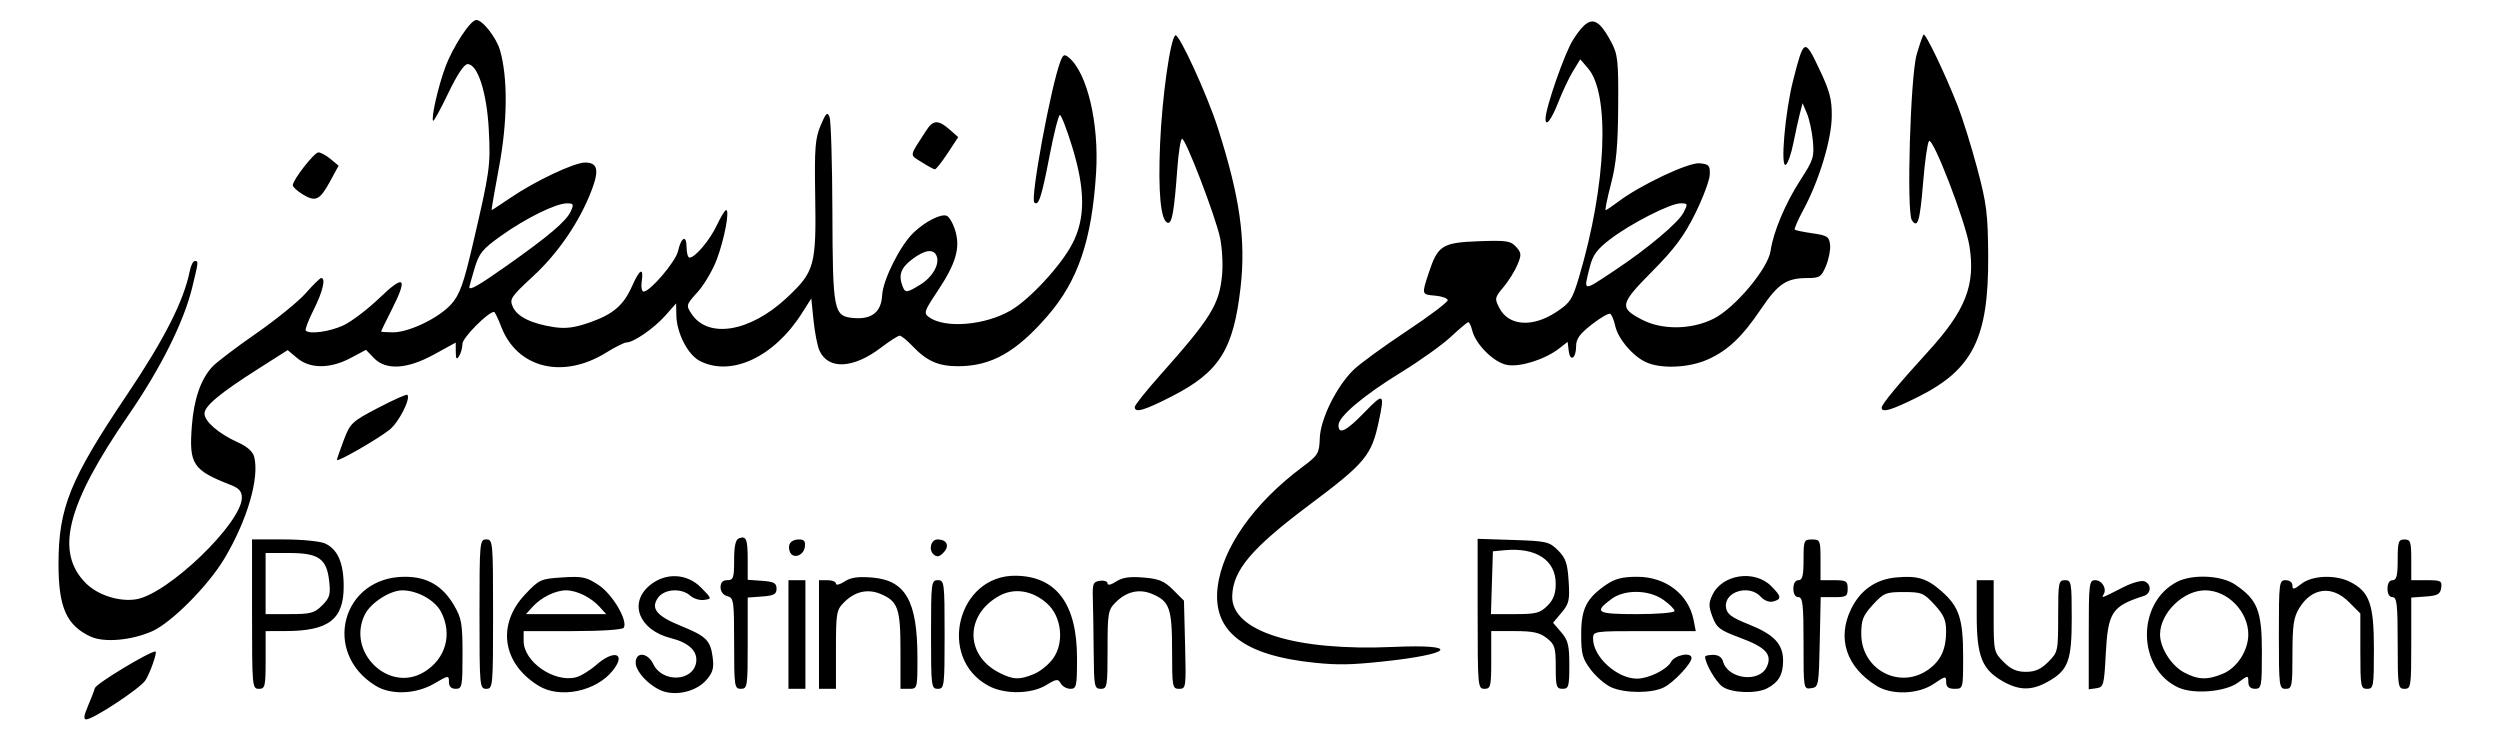 <?xml version="1.0" encoding="UTF-8" standalone="no"?>
<!-- Created with Inkscape (http://www.inkscape.org/) -->

<svg
   width="194.831mm"
   height="57.619mm"
   viewBox="0 0 194.831 57.619"
   version="1.1"
   id="svg37086"
   xml:space="preserve"
   inkscape:export-filename="logo.svg"
   inkscape:export-xdpi="96"
   inkscape:export-ydpi="96"
   xmlns:inkscape="http://www.inkscape.org/namespaces/inkscape"
   xmlns:sodipodi="http://sodipodi.sourceforge.net/DTD/sodipodi-0.dtd"
   xmlns="http://www.w3.org/2000/svg"
   xmlns:svg="http://www.w3.org/2000/svg"><sodipodi:namedview
     id="namedview37088"
     pagecolor="#505050"
     bordercolor="#ffffff"
     borderopacity="1"
     inkscape:showpageshadow="0"
     inkscape:pageopacity="0"
     inkscape:pagecheckerboard="1"
     inkscape:deskcolor="#505050"
     inkscape:document-units="mm"
     showgrid="false" /><defs
     id="defs37083" /><g
     inkscape:label="Layer 1"
     inkscape:groupmode="layer"
     id="layer1"
     transform="translate(6.606,-239.381)"><path
       d="m 0.228,294.451 c 0.236,-0.546 0.489,-1.198 0.562,-1.449 0.1,-0.345 4.246,-2.85 4.716,-2.85 0.177,0 -0.408,1.681 -0.785,2.256 -0.413,0.63 -4.066,3.036 -4.609,3.036 -0.219,0 -0.184,-0.296 0.117,-0.992 z M 45.21,293.294 c -1.036,-0.28 -2.277,-1.515 -2.277,-2.266 0,-0.881 0.936,-0.807 1.375,0.109 0.709,1.479 3.124,1.366 3.342,-0.157 0.123,-0.854 -0.579,-1.517 -1.977,-1.869 -2.456,-0.618 -3.306,-2.712 -1.662,-4.096 1.235,-1.039 2.919,-0.967 4.035,0.172 0.833,0.851 0.835,0.858 0.222,0.947 -0.339,0.05 -0.825,-0.098 -1.079,-0.328 -0.688,-0.623 -2.028,-0.535 -2.519,0.165 -0.585,0.836 -0.102,1.422 1.813,2.199 1.95,0.791 2.274,1.112 2.45,2.426 0.113,0.844 0.02,1.187 -0.483,1.77 -0.713,0.827 -2.122,1.23 -3.242,0.928 z m -22.528,-0.461 c -4.228,-2.579 -2.65,-8.503 2.265,-8.503 1.74,0 2.935,0.695 3.834,2.229 0.585,0.999 0.659,1.425 0.659,3.813 0,2.512 -0.035,2.689 -0.529,2.689 -0.356,0 -0.529,-0.176 -0.529,-0.54 0,-0.524 -0.035,-0.52 -1.148,0.132 -1.417,0.831 -3.359,0.907 -4.552,0.18 z m 3.767,-1.083 c 1.684,-1.027 2.222,-2.936 1.319,-4.682 -0.473,-0.915 -1.85,-1.68 -3.025,-1.68 -0.945,0 -2.448,0.964 -2.902,1.86 -1.481,2.928 1.851,6.183 4.608,4.502 z m 8.933,1.083 c -2.841,-1.733 -3.293,-4.771 -1.06,-7.134 1.095,-1.159 1.21,-1.212 2.898,-1.319 1.567,-0.1 1.874,-0.035 2.833,0.6 1.081,0.715 2.291,2.775 1.953,3.322 -0.094,0.153 -1.75,0.262 -3.982,0.262 h -3.821 v 0.773 c 0,1.613 2.367,3.257 4.072,2.829 0.374,-0.094 1.085,-0.526 1.58,-0.961 1.412,-1.24 2.371,-0.911 1.287,0.442 -1.3,1.622 -4.099,2.198 -5.76,1.186 z m 4.749,-6.149 c -0.678,-0.749 -1.784,-1.296 -2.621,-1.296 -0.837,0 -1.944,0.547 -2.621,1.296 l -0.503,0.556 h 3.125 3.125 z m 30.315,6.152 c -4.052,-2.153 -2.449,-8.656 2.117,-8.587 3.165,0.048 4.766,2.205 4.766,6.423 0,2.193 -0.043,2.39 -0.516,2.39 -0.284,0 -0.622,-0.189 -0.751,-0.419 -0.209,-0.374 -0.332,-0.36 -1.138,0.131 -1.159,0.706 -3.214,0.735 -4.479,0.063 z m 3.545,-0.935 c 0.483,-0.202 1.148,-0.746 1.479,-1.21 0.885,-1.242 0.66,-3.265 -0.476,-4.28 -1.135,-1.014 -2.544,-1.241 -3.716,-0.599 -2.681,1.469 -2.689,4.629 -0.015,5.992 1.096,0.559 1.581,0.576 2.728,0.097 z m 44.978,1.045 c -0.454,-0.198 -1.169,-0.809 -1.587,-1.358 -0.666,-0.873 -0.762,-1.224 -0.762,-2.786 0,-1.995 0.418,-2.812 1.982,-3.876 0.655,-0.446 1.254,-0.595 2.384,-0.595 2.226,0 4.002,1.363 4.396,3.373 l 0.168,0.86 h -4.002 c -3.974,0 -4.002,0.004 -4.001,0.595 0.002,1.415 1.866,3.109 3.421,3.109 0.901,0 2.331,-0.701 2.651,-1.3 0.294,-0.549 1.599,-0.8 1.599,-0.307 0,0.427 -1.358,1.877 -2.135,2.279 -0.93,0.481 -3.017,0.485 -4.115,0.007 z m 4.927,-5.952 c 0,-0.136 -0.387,-0.523 -0.86,-0.86 -1.132,-0.807 -3.032,-0.839 -4.065,-0.068 -1.388,1.036 -1.152,1.175 1.992,1.175 1.636,0 2.932,-0.109 2.932,-0.247 z m 3.735,5.901 c -0.511,-0.358 -1.354,-1.813 -1.354,-2.338 0,-0.077 0.284,-0.141 0.631,-0.141 0.397,0 0.679,0.186 0.762,0.502 0.365,1.394 2.835,1.704 3.416,0.428 0.437,-0.958 -0.08,-1.523 -2.064,-2.256 -1.59,-0.588 -1.841,-0.776 -2.166,-1.629 -0.309,-0.813 -0.311,-1.082 -0.01,-1.717 0.765,-1.611 3.282,-1.989 4.582,-0.688 0.804,0.804 0.833,1.022 0.155,1.199 -0.306,0.08 -0.698,-0.069 -0.967,-0.366 -0.91,-1.006 -2.886,-0.397 -2.711,0.835 0.073,0.516 0.427,0.778 1.775,1.316 1.99,0.794 2.685,1.54 2.674,2.868 -0.009,1.058 -0.349,1.641 -1.231,2.11 -0.838,0.446 -2.776,0.378 -3.492,-0.124 z m 12.008,-0.064 c -2.357,-1.464 -3.096,-3.691 -1.985,-5.986 0.705,-1.456 1.909,-2.308 3.474,-2.459 1.69,-0.162 2.42,0.056 3.573,1.068 1.372,1.204 1.685,2.15 1.685,5.085 0,2.514 -0.002,2.522 -0.661,2.522 -0.482,0 -0.661,-0.142 -0.661,-0.521 0,-0.494 -0.05,-0.487 -0.963,0.132 -1.212,0.822 -3.274,0.896 -4.461,0.159 z m 4.095,-1.31 c 0.917,-0.68 1.321,-1.562 1.325,-2.896 0.003,-0.919 -0.164,-1.312 -0.902,-2.117 -0.841,-0.918 -1.012,-0.988 -2.402,-0.988 -1.389,0 -1.56,0.07 -2.402,0.988 -0.772,0.843 -0.906,1.178 -0.906,2.279 0,2.811 3.053,4.39 5.285,2.733 z m 19.44,1.447 c -3.23,-1.465 -3.303,-6.595 -0.119,-8.242 1.193,-0.617 3.451,-0.514 4.518,0.205 1.755,1.183 2.096,2.037 2.096,5.258 0,2.695 -0.033,2.871 -0.529,2.871 -0.355,0 -0.529,-0.176 -0.529,-0.537 0,-0.529 -0.012,-0.528 -0.793,0.049 -0.983,0.727 -3.45,0.936 -4.644,0.395 z m 3.455,-1.082 c 1.109,-0.463 1.98,-1.808 1.98,-3.059 0,-1.792 -1.611,-3.44 -3.362,-3.44 -1.707,0 -3.515,1.77 -3.515,3.44 0,1.039 0.875,2.423 1.868,2.956 1.087,0.583 1.82,0.608 3.029,0.103 z M 13.035,287.241 v -5.821 h 2.501 c 1.376,0 2.813,0.142 3.195,0.316 0.98,0.447 1.448,1.525 1.448,3.339 0,2.587 -1.174,3.484 -4.564,3.487 l -1.521,0.003 v 2.249 c 0,2.073 -0.042,2.249 -0.529,2.249 -0.513,0 -0.529,-0.176 -0.529,-5.821 z m 5.468,-0.682 c 0.592,-0.592 0.663,-0.843 0.543,-1.908 -0.196,-1.739 -0.821,-2.173 -3.13,-2.173 h -1.823 v 2.381 2.381 h 1.864 c 1.65,0 1.942,-0.078 2.546,-0.682 z m 12.259,0.682 c 0,-5.644 0.016,-5.821 0.529,-5.821 0.513,0 0.529,0.176 0.529,5.821 0,5.644 -0.016,5.821 -0.529,5.821 -0.513,0 -0.529,-0.176 -0.529,-5.821 z m 19.844,2.28 c 0,-3.318 -0.033,-3.55 -0.529,-3.679 -0.317,-0.083 -0.529,-0.361 -0.529,-0.692 0,-0.378 0.169,-0.554 0.529,-0.554 0.469,0 0.529,-0.176 0.529,-1.559 0,-1.094 0.111,-1.602 0.371,-1.702 0.576,-0.221 0.687,0.056 0.687,1.702 v 1.528 l 1.124,0.081 c 0.921,0.067 1.124,0.177 1.124,0.611 0,0.433 -0.204,0.544 -1.124,0.611 l -1.124,0.081 v 3.557 c 0,3.38 -0.026,3.557 -0.529,3.557 -0.503,0 -0.529,-0.176 -0.529,-3.541 z m 4.233,-0.692 v -4.233 h 0.661 0.661 v 4.233 4.233 h -0.661 -0.661 z m 2.381,0 v -4.233 h 0.661 c 0.364,0 0.661,0.122 0.661,0.271 0,0.149 0.299,0.075 0.665,-0.165 0.491,-0.322 1.055,-0.403 2.161,-0.311 2.606,0.216 3.52,1.831 3.523,6.225 0.002,2.435 -0.002,2.447 -0.66,2.447 h -0.661 v -2.984 c 0,-3.296 -0.197,-3.848 -1.572,-4.418 -0.991,-0.411 -1.982,-0.181 -2.817,0.654 -0.601,0.601 -0.639,0.817 -0.639,3.693 v 3.055 h -0.661 -0.661 z m 8.731,0 c 0,-4.057 0.022,-4.233 0.529,-4.233 0.507,0 0.529,0.176 0.529,4.233 0,4.057 -0.022,4.233 -0.529,4.233 -0.507,0 -0.529,-0.176 -0.529,-4.233 z m 12.677,1.389 c -0.013,-1.564 -0.042,-3.44 -0.066,-4.167 -0.039,-1.186 0.018,-1.332 0.552,-1.407 0.327,-0.046 0.595,0.046 0.595,0.205 0,0.17 0.273,0.11 0.665,-0.146 0.488,-0.32 1.055,-0.403 2.135,-0.314 1.211,0.1 1.619,0.27 2.312,0.963 l 0.842,0.841 0.087,3.435 c 0.085,3.331 0.07,3.435 -0.463,3.435 -0.525,0 -0.55,-0.138 -0.55,-2.984 0,-3.296 -0.197,-3.848 -1.572,-4.418 -0.991,-0.411 -1.982,-0.181 -2.817,0.654 -0.601,0.601 -0.639,0.817 -0.639,3.693 0,2.878 -0.031,3.055 -0.529,3.055 -0.495,0 -0.531,-0.184 -0.552,-2.844 z m 29.921,-3.001 v -5.845 l 2.773,0.09 c 2.608,0.085 2.815,0.133 3.493,0.811 0.598,0.598 0.738,1.005 0.827,2.394 0.095,1.484 0.032,1.763 -0.555,2.46 l -0.661,0.786 0.634,0.737 c 0.537,0.625 0.634,1.017 0.634,2.574 0,1.661 -0.051,1.837 -0.529,1.837 -0.474,0 -0.529,-0.176 -0.529,-1.701 0,-1.522 -0.073,-1.758 -0.697,-2.249 -0.552,-0.434 -1.077,-0.548 -2.514,-0.548 h -1.816 v 2.249 c 0,2.073 -0.042,2.249 -0.529,2.249 -0.513,0 -0.529,-0.176 -0.529,-5.845 z m 5.436,-0.625 c 0.478,-0.478 0.649,-0.935 0.649,-1.732 0,-1.828 -1.54,-2.833 -3.987,-2.6 l -0.908,0.086 -0.076,2.447 -0.076,2.447 h 1.874 c 1.637,0 1.956,-0.082 2.523,-0.649 z m 19.964,2.917 c 0,-3.015 -0.064,-3.59 -0.397,-3.59 -0.247,0 -0.397,-0.25 -0.397,-0.661 0,-0.412 0.15,-0.661 0.397,-0.661 0.309,0 0.397,-0.353 0.397,-1.587 0,-1.517 0.029,-1.587 0.661,-1.587 0.632,0 0.661,0.071 0.661,1.587 v 1.587 h 1.058 c 0.953,0 1.058,0.066 1.058,0.661 0,0.595 -0.106,0.661 -1.051,0.661 h -1.051 l -0.074,3.506 c -0.072,3.408 -0.09,3.508 -0.669,3.59 -0.592,0.084 -0.595,0.066 -0.595,-3.506 z m 15.506,2.954 c -1.61,-0.923 -2.012,-1.951 -2.012,-5.151 v -2.716 h 0.661 0.661 v 2.798 c 0,2.74 0.016,2.815 0.773,3.572 0.573,0.573 1.024,0.773 1.74,0.773 0.716,0 1.168,-0.201 1.74,-0.773 0.757,-0.757 0.773,-0.832 0.773,-3.572 0,-2.622 0.033,-2.798 0.529,-2.798 0.497,0 0.529,0.176 0.529,2.936 0,3.363 -0.268,4.08 -1.864,4.977 -1.26,0.708 -2.24,0.695 -3.532,-0.046 z m 6.719,-3.615 c 0,-3.995 0.03,-4.252 0.501,-4.252 0.54,0 0.931,0.668 0.654,1.117 -0.192,0.31 -0.166,0.3 1.529,-0.566 0.676,-0.346 1.42,-0.555 1.654,-0.465 0.567,0.217 0.542,0.952 -0.038,1.139 -2.512,0.807 -2.802,1.255 -2.977,4.583 -0.124,2.373 -0.169,2.533 -0.728,2.612 l -0.595,0.085 z m 14.817,-0.018 c 0,-4.057 0.022,-4.233 0.529,-4.233 0.305,0 0.529,0.176 0.529,0.416 0,0.345 0.119,0.322 0.697,-0.132 0.848,-0.667 2.676,-0.733 3.826,-0.139 1.488,0.77 1.825,1.731 1.826,5.213 0.001,2.933 -0.029,3.109 -0.528,3.109 -0.497,0 -0.529,-0.176 -0.529,-2.937 v -2.937 l -0.9,-0.9 c -1.315,-1.315 -2.886,-1.118 -3.862,0.483 -0.437,0.717 -0.528,1.335 -0.529,3.578 -0.001,2.535 -0.035,2.712 -0.53,2.712 -0.507,0 -0.529,-0.176 -0.529,-4.233 z m 9.26,0.661 c 0,-2.999 -0.064,-3.572 -0.397,-3.572 -0.247,0 -0.397,-0.25 -0.397,-0.661 0,-0.412 0.15,-0.661 0.397,-0.661 0.309,0 0.397,-0.353 0.397,-1.587 0,-1.411 0.059,-1.587 0.529,-1.587 0.47,0 0.529,0.176 0.529,1.587 v 1.587 h 1.209 c 1.102,0 1.202,0.052 1.124,0.595 -0.07,0.495 -0.274,0.609 -1.209,0.677 l -1.124,0.081 v 3.557 c 0,3.38 -0.026,3.557 -0.529,3.557 -0.503,0 -0.529,-0.176 -0.529,-3.572 z m -84.402,1.54 c -5.549,-0.571 -7.966,-2.448 -7.563,-5.877 0.361,-3.069 2.817,-6.555 6.615,-9.387 1.223,-0.912 1.305,-1.047 1.346,-2.237 0.053,-1.507 1.308,-4.043 2.641,-5.335 0.487,-0.472 2.345,-1.827 4.13,-3.01 1.784,-1.183 3.225,-2.271 3.202,-2.416 -0.023,-0.146 -0.461,-0.302 -0.974,-0.347 -1.075,-0.095 -1.068,-0.071 -0.502,-1.789 0.701,-2.125 1.053,-2.348 3.88,-2.452 2.167,-0.079 2.498,-0.03 2.919,0.435 0.427,0.472 0.437,0.613 0.102,1.412 -0.205,0.488 -0.694,1.27 -1.087,1.736 -0.679,0.806 -0.695,0.886 -0.314,1.622 0.726,1.404 2.589,1.534 4.437,0.31 1.088,-0.721 1.25,-0.971 1.779,-2.752 2.125,-7.157 2.425,-14.224 0.691,-16.24 l -0.604,-0.702 -0.561,0.917 c -0.309,0.504 -0.828,1.601 -1.154,2.438 -0.526,1.349 -0.992,1.954 -0.992,1.286 0,-0.853 1.494,-5.139 2.146,-6.158 1.249,-1.95 1.856,-1.918 2.967,0.157 0.522,0.976 0.574,1.446 0.55,5.045 -0.02,3.058 -0.148,4.439 -0.559,6.019 -0.293,1.128 -0.482,2.051 -0.419,2.051 0.062,0 0.493,-0.288 0.956,-0.64 1.712,-1.301 5.506,-3.096 6.366,-3.012 0.736,0.072 0.823,0.169 0.793,0.888 -0.018,0.444 -0.532,1.814 -1.141,3.043 -0.864,1.743 -1.601,2.733 -3.351,4.5 -2.518,2.543 -2.578,2.822 -0.8,3.753 1.571,0.823 3.856,0.795 5.586,-0.068 1.661,-0.829 4.248,-3.908 4.446,-5.289 0.212,-1.483 1.158,-3.727 2.333,-5.536 0.998,-1.537 1.079,-1.791 0.963,-3.032 -0.07,-0.745 -0.279,-1.712 -0.465,-2.148 l -0.338,-0.794 -0.207,0.794 c -0.114,0.437 -0.343,1.476 -0.509,2.311 -0.166,0.834 -0.432,1.597 -0.591,1.696 -0.439,0.272 -0.056,-4.134 0.574,-6.594 0.836,-3.264 0.887,-3.286 2.031,-0.877 0.824,1.735 0.991,2.367 0.976,3.704 -0.02,1.819 -0.993,5.018 -2.214,7.28 -0.426,0.789 -0.727,1.482 -0.669,1.54 0.058,0.058 0.683,0.187 1.388,0.288 1.134,0.161 1.292,0.263 1.364,0.881 0.045,0.384 -0.098,1.127 -0.317,1.652 -0.363,0.87 -0.491,0.953 -1.458,0.953 -1.607,0 -2.279,0.443 -3.566,2.353 -1.51,2.24 -2.627,3.301 -4.214,4.002 -1.515,0.669 -3.76,0.741 -4.891,0.155 -1.039,-0.537 -2.085,-1.808 -2.302,-2.797 -0.096,-0.438 -0.269,-0.855 -0.384,-0.926 -0.115,-0.071 -0.761,0.301 -1.435,0.826 -0.94,0.733 -1.226,1.128 -1.226,1.698 0,0.967 -0.468,1.254 -0.577,0.355 l -0.084,-0.693 -0.661,0.515 c -1.107,0.861 -3.05,1.473 -4.069,1.282 -1.016,-0.191 -2.43,-1.59 -2.702,-2.674 -0.091,-0.361 -0.229,-0.657 -0.307,-0.657 -0.078,0 -0.69,0.512 -1.36,1.138 -0.67,0.626 -2.417,1.874 -3.882,2.774 -2.934,1.802 -4.877,3.442 -4.877,4.117 0,0.771 0.596,0.474 2.036,-1.012 1.492,-1.541 1.573,-1.49 1.107,0.709 -0.564,2.663 -1.046,3.244 -5.392,6.498 -4.519,3.383 -5.976,5.101 -6.033,7.115 -0.078,2.744 4.898,4.314 12.581,3.969 5.283,-0.237 4.672,0.558 -0.878,1.142 -2.468,0.26 -3.472,0.277 -5.274,0.092 z m 23.416,-30.6 c 2.524,-1.676 4.916,-3.686 5.325,-4.476 0.358,-0.691 0.347,-0.728 -0.225,-0.727 -0.801,0 -3.877,1.568 -5.486,2.795 -1.011,0.771 -1.352,1.23 -1.577,2.122 -0.509,2.022 -0.625,2.005 1.962,0.286 z M 0.468,289 c -1.891,-0.879 -2.514,-2.277 -2.514,-5.647 0,-4.405 0.881,-6.581 5.359,-13.242 2.897,-4.308 4.405,-7.285 4.871,-9.611 0.085,-0.427 0.259,-0.776 0.387,-0.776 0.302,0 0.303,-0.006 -0.198,2.062 -0.65,2.682 -2.463,6.311 -4.973,9.953 -4.815,6.986 -5.744,10.665 -3.308,13.1 0.925,0.925 2.602,1.459 3.914,1.246 2.475,-0.402 8.236,-5.944 8.236,-7.922 0,-0.485 -0.215,-0.732 -0.86,-0.984 -2.968,-1.161 -3.263,-1.607 -3.038,-4.586 0.159,-2.103 0.693,-3.653 1.595,-4.628 0.32,-0.346 1.857,-1.514 3.414,-2.594 1.557,-1.08 3.299,-2.495 3.87,-3.144 0.571,-0.649 1.113,-1.18 1.203,-1.18 0.374,0 0.119,1.074 -0.587,2.474 -0.413,0.82 -0.691,1.551 -0.617,1.625 0.3,0.3 1.835,0.091 2.908,-0.396 0.628,-0.285 1.908,-1.254 2.844,-2.153 1.968,-1.89 2.229,-1.606 0.912,0.992 -0.435,0.857 -0.792,1.588 -0.794,1.625 -0.002,0.036 0.421,0.066 0.939,0.066 1.268,0 3.607,-1.142 4.558,-2.226 0.623,-0.71 0.936,-1.573 1.602,-4.421 1.385,-5.921 1.44,-6.311 1.297,-9.115 -0.149,-2.911 -0.864,-5.14 -1.65,-5.14 -0.271,0 -0.814,0.814 -1.507,2.256 -0.596,1.241 -1.126,2.213 -1.18,2.159 -0.179,-0.179 0.394,-2.7 0.955,-4.199 0.596,-1.593 1.953,-3.657 2.405,-3.657 0.487,0 1.56,1.365 1.847,2.351 0.619,2.125 0.593,5.56 -0.07,9.092 -0.348,1.855 -0.608,3.373 -0.577,3.373 0.031,0 0.693,-0.432 1.471,-0.961 1.947,-1.321 4.959,-2.743 5.812,-2.743 0.971,0 1.108,0.576 0.511,2.148 -0.923,2.429 -2.588,4.881 -4.543,6.691 -1.785,1.652 -1.88,1.797 -1.593,2.426 0.345,0.758 1.466,1.301 3.225,1.564 0.894,0.133 1.599,0.039 2.756,-0.367 1.846,-0.649 2.641,-1.335 3.317,-2.863 0.584,-1.32 0.904,-1.467 0.738,-0.338 -0.064,0.437 0.002,0.794 0.148,0.794 0.509,0 2.504,-2.344 2.681,-3.15 0.243,-1.107 0.667,-1.301 0.667,-0.306 0,0.445 0.103,0.809 0.229,0.809 0.437,0 1.581,-1.356 2.131,-2.527 0.304,-0.648 0.629,-1.178 0.72,-1.178 0.294,0 -0.13,2.257 -0.721,3.834 -0.314,0.84 -0.987,1.987 -1.496,2.55 -0.902,0.998 -0.914,1.04 -0.483,1.697 1.293,1.973 4.576,1.424 7.424,-1.241 2.178,-2.037 2.308,-2.505 2.218,-7.997 -0.06,-3.677 -0.001,-4.429 0.425,-5.437 0.415,-0.982 0.526,-1.088 0.694,-0.661 0.11,0.28 0.209,3.604 0.222,7.387 0.026,7.823 0.092,8.152 1.673,8.284 1.401,0.117 2.138,-0.477 2.204,-1.778 0.062,-1.201 1.407,-3.886 2.442,-4.873 0.919,-0.876 2.132,-1.495 2.589,-1.32 0.199,0.076 0.501,0.603 0.67,1.17 0.405,1.351 0.043,2.568 -1.411,4.745 -1.011,1.514 -1.064,1.677 -0.647,1.982 1.241,0.907 4.377,0.65 6.384,-0.525 1.491,-0.872 3.903,-3.483 4.791,-5.186 1.028,-1.972 1.023,-4.218 -0.018,-7.593 -0.415,-1.346 -0.842,-2.447 -0.948,-2.447 -0.106,0 -0.468,1.43 -0.805,3.179 -0.623,3.232 -0.862,3.962 -1.191,3.633 -0.319,-0.319 1.297,-9.046 2.035,-10.985 0.209,-0.549 0.308,-0.595 0.658,-0.305 1.432,1.188 2.364,5.126 2.124,8.974 -0.326,5.236 -1.398,8.406 -3.77,11.148 -2.454,2.836 -4.406,3.935 -6.993,3.935 -1.526,0 -2.434,-0.401 -3.539,-1.564 -0.427,-0.45 -0.881,-0.817 -1.008,-0.817 -0.127,0 -0.777,0.417 -1.444,0.926 -2.16,1.649 -4.117,1.747 -4.804,0.24 -0.157,-0.345 -0.365,-1.401 -0.462,-2.347 l -0.176,-1.72 -0.727,1.146 c -2.172,3.425 -5.518,4.988 -7.967,3.722 -0.929,-0.48 -1.798,-2.175 -1.823,-3.554 l -0.017,-0.926 -0.849,0.957 c -0.874,0.985 -2.461,2.083 -3.014,2.084 -0.172,0 -0.887,0.357 -1.587,0.792 -3.385,2.1 -6.946,1.216 -8.186,-2.03 -0.24,-0.628 -0.489,-1.142 -0.554,-1.142 -0.46,0 -2.457,2.013 -2.46,2.479 -0.002,0.31 -0.119,0.742 -0.261,0.96 -0.2,0.31 -0.257,0.238 -0.261,-0.326 l -0.004,-0.723 -1.676,0.921 c -2.111,1.16 -3.764,1.26 -4.703,0.283 l -0.614,-0.638 -1.198,0.638 c -1.585,0.844 -3.16,0.848 -4.158,0.011 l -0.748,-0.627 -2.249,1.43 c -3.028,1.925 -4.233,2.926 -4.233,3.517 0,0.611 1.11,1.568 2.593,2.237 0.742,0.334 1.177,0.723 1.283,1.147 0.415,1.653 -0.555,4.954 -2.327,7.917 -1.27,2.124 -4.127,4.998 -5.629,5.662 -1.616,0.715 -3.745,0.901 -4.784,0.419 z M 65.098,261.576 c 0.955,-0.582 1.54,-1.592 1.294,-2.232 -0.231,-0.602 -0.928,-0.508 -1.936,0.261 -0.859,0.655 -1.055,1.219 -0.724,2.082 0.206,0.536 0.321,0.526 1.366,-0.111 z m -32.214,-1.486 c 3.269,-2.305 4.641,-3.47 4.99,-4.235 0.255,-0.559 0.221,-0.628 -0.303,-0.626 -0.862,0.004 -3.213,1.163 -5.124,2.527 -1.464,1.045 -1.717,1.356 -2.073,2.553 -0.223,0.75 -0.405,1.401 -0.405,1.448 0,0.293 0.72,-0.119 2.914,-1.667 z m 22.064,22.288 c -0.214,-0.558 0.086,-0.958 0.72,-0.958 0.4,0 0.511,0.147 0.447,0.593 -0.099,0.692 -0.941,0.955 -1.167,0.366 z m 11.181,0.188 c -0.388,-0.388 -0.164,-1.147 0.337,-1.147 0.675,0 0.935,0.455 0.535,0.938 -0.349,0.421 -0.6,0.481 -0.872,0.209 z m -46.478,-7.339 c 0,-0.076 0.238,-0.767 0.53,-1.537 0.505,-1.334 0.63,-1.452 2.686,-2.527 1.186,-0.62 2.209,-1.076 2.273,-1.012 0.283,0.283 -0.668,2.148 -1.388,2.721 -0.919,0.732 -4.101,2.559 -4.101,2.355 z m 62.177,-4.125 c 0,-0.145 0.863,-1.232 1.918,-2.417 4.032,-4.527 4.679,-5.572 4.89,-7.902 0.074,-0.821 10e-4,-2.116 -0.162,-2.879 -0.36,-1.68 -2.672,-7.706 -2.956,-7.706 -0.112,0 -0.279,1.042 -0.372,2.315 -0.247,3.388 -0.418,4.34 -0.76,4.226 -0.537,-0.179 -0.743,-2.357 -0.584,-6.144 0.154,-3.646 0.799,-8.218 1.193,-8.462 0.275,-0.17 2.477,4.629 3.296,7.182 1.728,5.387 2.208,8.745 1.783,12.47 -0.552,4.84 -1.651,6.584 -5.337,8.474 -2.171,1.113 -2.909,1.327 -2.909,0.843 z m 58.208,0.046 c 0,-0.257 1.341,-1.876 3.612,-4.361 2.937,-3.213 3.716,-5.203 3.227,-8.244 -0.307,-1.911 -2.839,-8.485 -3.147,-8.169 -0.119,0.122 -0.325,1.562 -0.458,3.201 -0.249,3.059 -0.423,3.644 -0.88,2.966 -0.426,-0.631 -0.117,-11.212 0.377,-12.918 0.226,-0.779 0.467,-1.473 0.537,-1.543 0.147,-0.147 1.633,2.949 2.646,5.512 0.383,0.968 1.071,3.17 1.531,4.895 0.738,2.772 0.838,3.565 0.858,6.84 0.039,6.371 -1.186,8.843 -5.438,10.971 -2.1,1.051 -2.865,1.278 -2.865,0.851 z M 16.938,254.5 c -0.4,-0.25 -0.728,-0.557 -0.728,-0.681 0,-0.418 1.674,-2.562 2,-2.562 0.177,0 0.604,0.233 0.947,0.518 l 0.625,0.518 -0.69,1.268 c -0.782,1.436 -1.121,1.584 -2.154,0.939 z m 48.277,-2.485 c -0.959,-0.614 -0.997,-0.36 0.371,-2.477 0.528,-0.817 0.937,-0.832 1.808,-0.066 l 0.677,0.595 -0.826,1.257 c -0.455,0.691 -0.902,1.255 -0.993,1.252 -0.092,-0.003 -0.558,-0.255 -1.036,-0.561 z"
       style="fill:#000000;stroke-width:0.265"
       id="path38133" /></g></svg>
